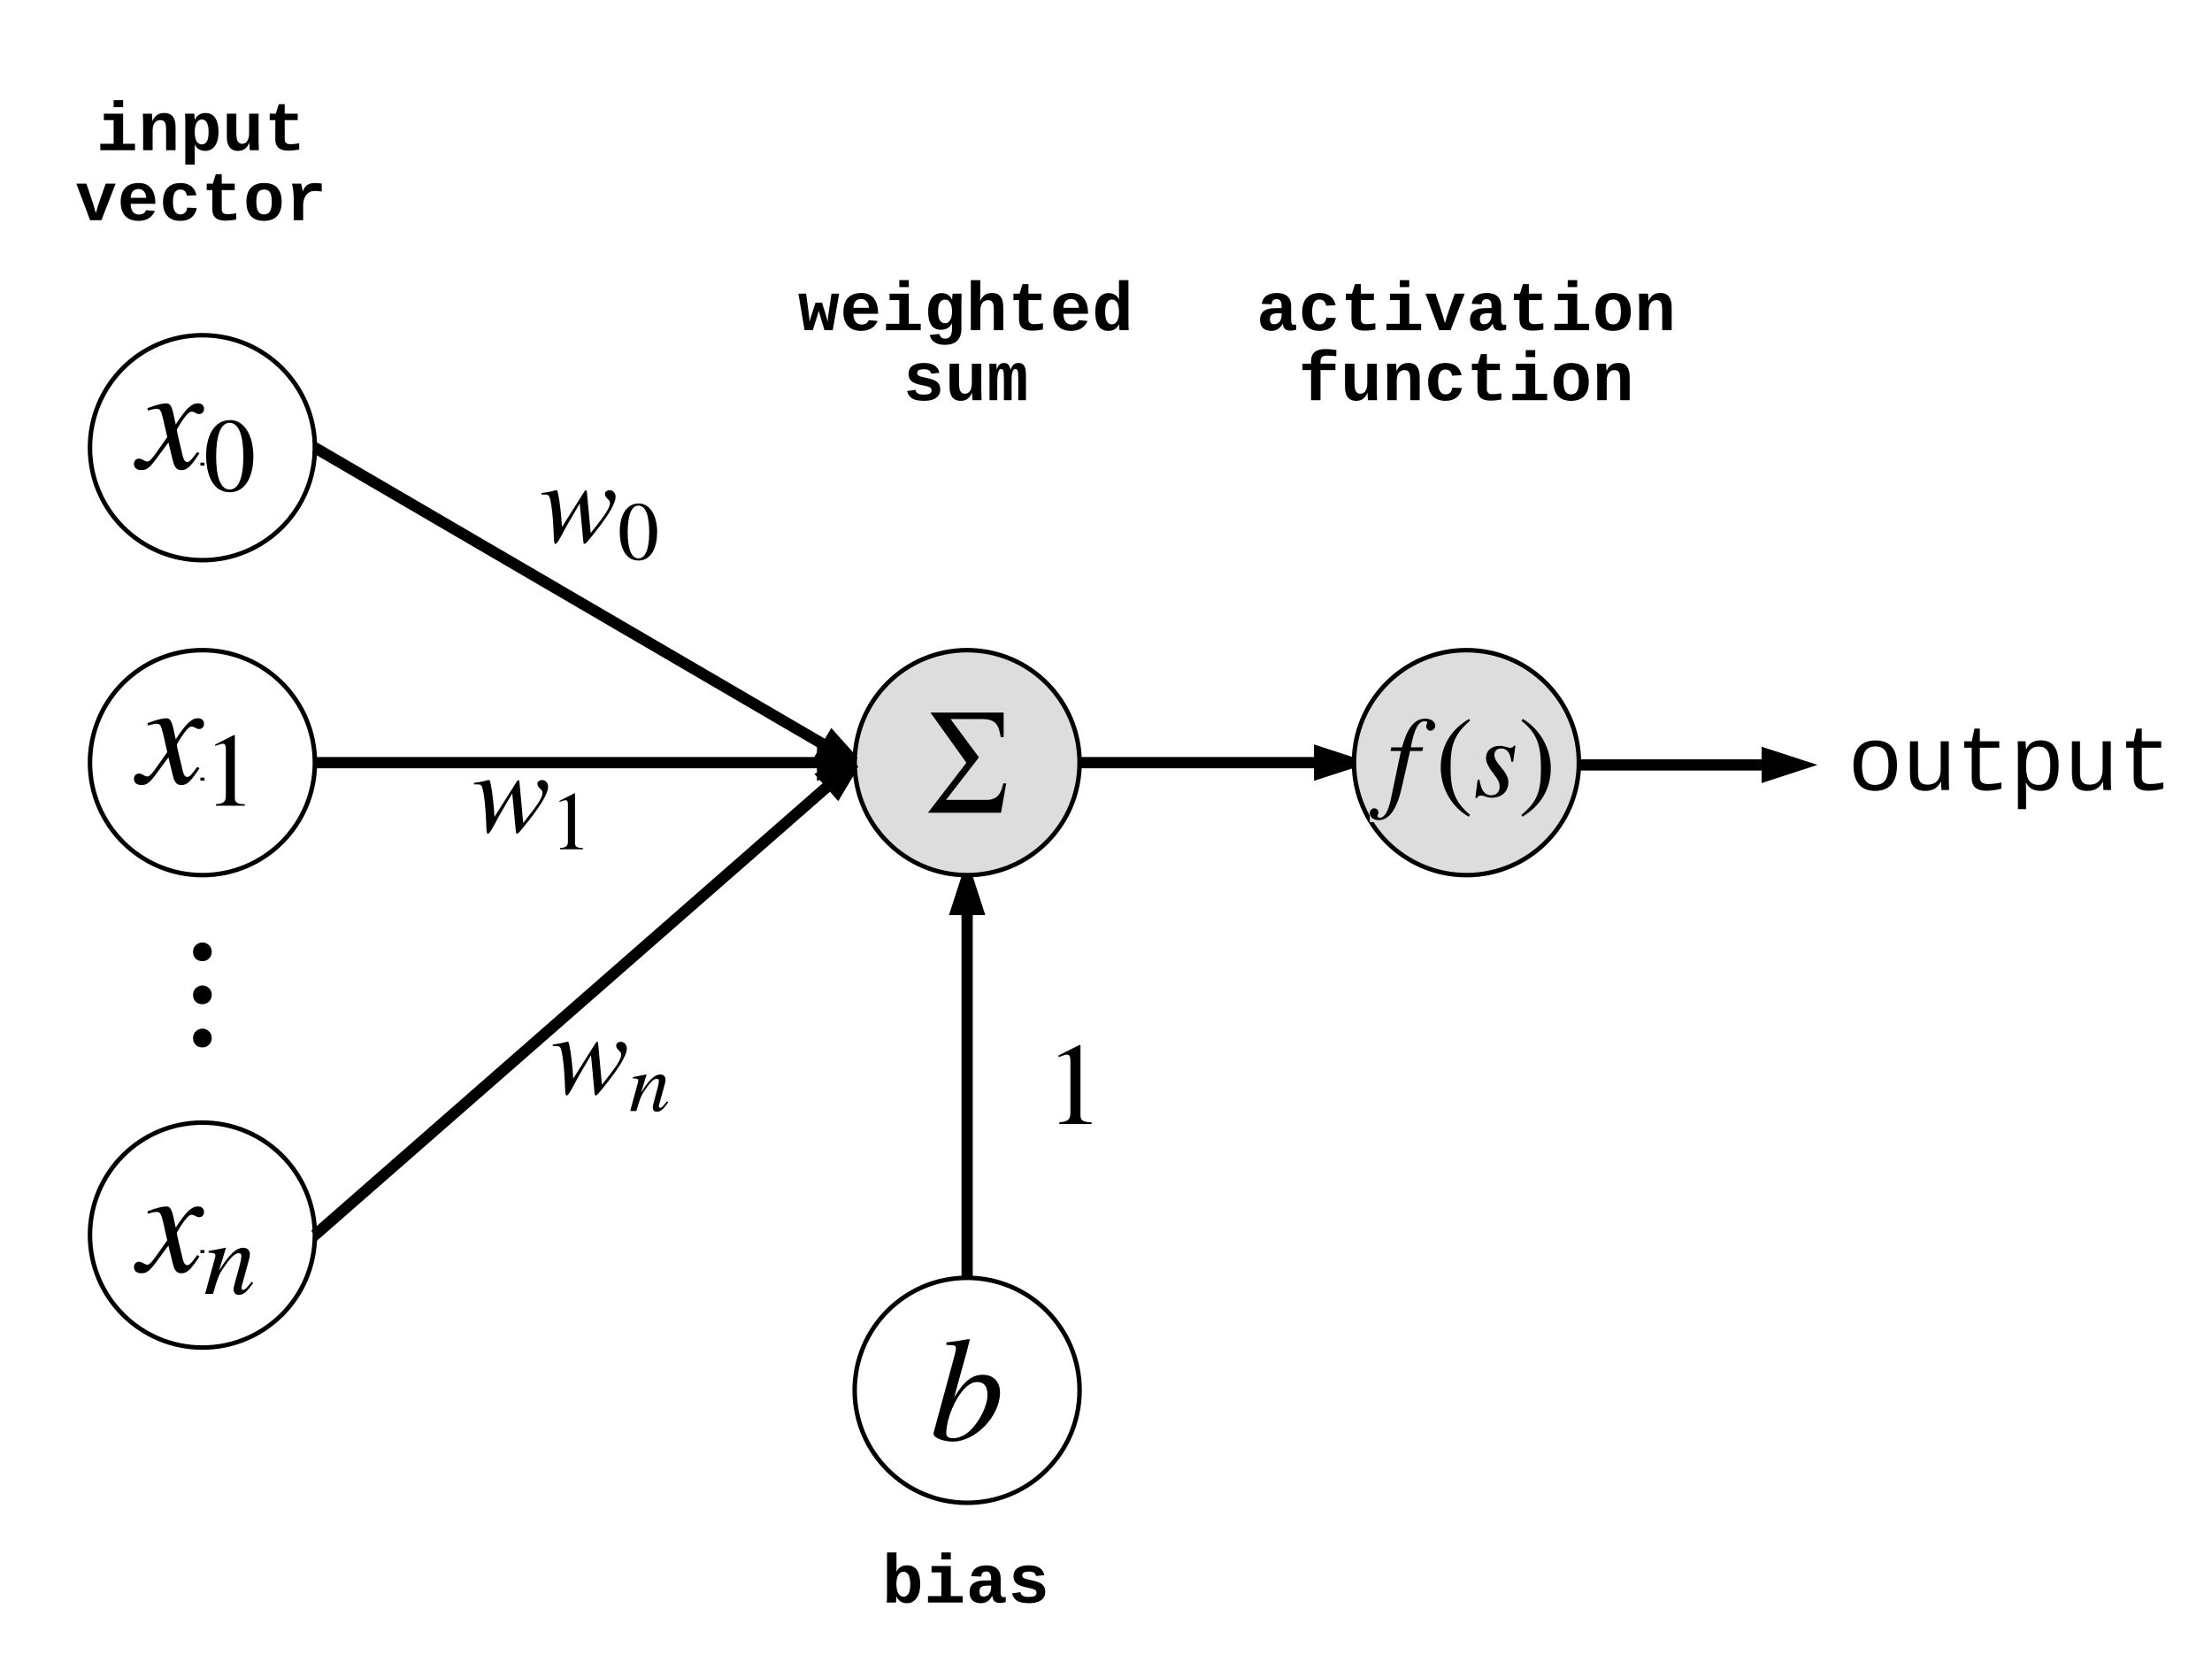 <svg xmlns="http://www.w3.org/2000/svg" xmlns:xlink="http://www.w3.org/1999/xlink" width="983.49" height="746"><g transform="translate(-240 -120)"><path d="M720 738c0 27.6-22.4 50-50 50s-50-22.4-50-50 22.4-50 50-50 50 22.4 50 50z" stroke="#000" stroke-width="2" fill="#fff"/><use xlink:href="#a" transform="matrix(1,0,0,1,625,693) translate(45 50.4)"/><path d="M653.55 714.08h32.9v47.84h-32.9z" fill="none"/><path d="M664.27 741.02h.06c4.47-7.42 8.1-9.92 12.7-9.92 4.4 0 7.6 2.83 7.6 7.9 0 10.37-10.83 21.8-21.02 21.8-3.74 0-8.53-1.5-8.53-3.48v-.4l9.33-34.36c.4-1.58.6-2.5.6-3.1 0-1.44-.34-1.5-4.22-1.64v-1.1c4.4-.54 6.77-.93 10.06-1.52l.33.32-1.38 5.4m9.25 19.05c0-4-1.7-5.65-4.6-5.65-3.15 0-6.18 2.76-9 7.56-2.9 4.86-4.73 11.23-4.73 15.18 0 1.5.98 2.23 3.02 2.23 2.83 0 5.65-1.4 8.08-3.88 3.95-4.08 7.23-10.6 7.23-15.45"/><path d="M720 459c0 27.6-22.4 50-50 50s-50-22.4-50-50 22.4-50 50-50 50 22.4 50 50z" stroke="#000" stroke-width="2" fill="#ddd"/><use xlink:href="#a" transform="matrix(1,0,0,1,625,414) translate(45 50.4)"/><path d="M650.08 436h39.84v46h-39.84z" fill="#ddd"/><path d="M687.37 468.23l-2.3 13.03H652.6l17.08-22.22-15.98-22.3h32.54v10.93h-1.3c-.93-5.88-2.58-8.05-8.37-8.05h-13.94l12.63 17.03-14.64 18.9h18.04c4.88 0 6.44-2.96 7.4-7.32h1.3"/><path d="M380 669c0 27.6-22.4 50-50 50s-50-22.4-50-50 22.4-50 50-50 50 22.4 50 50z" stroke="#000" stroke-width="2" fill="#fff"/><use xlink:href="#b" transform="matrix(1,0,0,1,285,624) translate(45 50.4)"/><path d="M299.6 655.15h60.8v41.47h-60.8z" fill="none"/><path d="M317.32 661.92l.8 3.74c4.6-7.03 7.02-9.4 9.9-9.4 1.6 0 2.7 1 2.7 2.44 0 1.38-.9 2.36-2.23 2.36-1.26 0-1.85-1.1-3.43-1.1-1.18 0-3.54 2.88-6.44 7.94 0 .46.14 1.38.53 2.95l2.1 8.8c.46 1.85 1.05 2.7 1.97 2.7.86 0 1.58-.65 3.1-2.62.58-.8.85-1.2 1.37-1.84l1 .58c-3.82 5.9-5.53 7.5-8.03 7.5-2.1 0-3.1-1.2-3.88-4.48l-1.9-7.82-5.8 7.82c-2.9 3.88-4.2 4.47-6.24 4.47s-3.28-1.05-3.28-2.76c0-1.3.92-2.36 2.23-2.36.6 0 1.26.27 2.1.73.67.4 1.33.6 1.72.6.72 0 1.97-1.26 3.35-3.23l5.4-7.63-1.85-8.13c-.92-3.95-1.38-4.47-3.02-4.47-.53 0-1.32.13-2.56.46l-1.2.33-.18-1.07.72-.26c4-1.45 6.18-1.9 7.7-1.9 1.63 0 2.42 1.18 3.34 5.65M351.9 689.7l.66.6c-3.16 4.33-4.32 5.26-6.5 5.26-1.17 0-2.2-.74-2.2-2.5 0-.47.1-1.08.75-3.5l2.06-7.52c.37-1.44.65-3.1.65-3.67 0-.84-.4-1.35-1.1-1.35-1.87 0-3.96 2.28-6.88 6.6-2.1 3.1-2.47 4.18-4.65 11.52h-3.5l4.47-16.26c.05-.23.1-.5.1-.8 0-.92-.65-1.2-3.02-1.24v-.75c3.76-.75 5.06-.94 7.52-1.45l.2.1-3.12 10.12c4.64-7.43 7.76-10.22 10.73-10.22 2 0 3.02 1.16 3.02 2.84 0 .82-.18 1.8-.46 2.77l-2.6 9.44c-.46 1.68-.65 2.47-.65 2.84 0 .42.2.84.75.84.65 0 1.5-.75 2.83-2.46.33-.38.65-.8.98-1.2"/><path d="M380 319c0 27.6-22.4 50-50 50s-50-22.4-50-50 22.4-50 50-50 50 22.4 50 50z" stroke="#000" stroke-width="2" fill="#fff"/><use xlink:href="#b" transform="matrix(1,0,0,1,285,274) translate(45 50.4)"/><path d="M299.6 298.15h60.8v41.7h-60.8z" fill="none"/><path d="M317.32 304.92l.8 3.74c4.6-7.03 7.02-9.4 9.9-9.4 1.6 0 2.7 1 2.7 2.44 0 1.38-.9 2.36-2.23 2.36-1.26 0-1.85-1.1-3.43-1.1-1.18 0-3.54 2.88-6.44 7.94 0 .46.14 1.38.53 2.95l2.1 8.8c.46 1.85 1.05 2.7 1.97 2.7.86 0 1.58-.65 3.1-2.62.58-.8.85-1.2 1.37-1.84l1 .58c-3.82 5.9-5.53 7.5-8.03 7.5-2.1 0-3.1-1.2-3.88-4.48l-1.9-7.82-5.8 7.82c-2.9 3.88-4.2 4.47-6.24 4.47s-3.28-1.05-3.28-2.76c0-1.3.92-2.36 2.23-2.36.6 0 1.26.27 2.1.73.67.4 1.33.6 1.72.6.72 0 1.97-1.26 3.35-3.23l5.4-7.63-1.85-8.13c-.92-3.95-1.38-4.47-3.02-4.47-.53 0-1.32.13-2.56.46l-1.2.33-.18-1.07.72-.26c4-1.45 6.18-1.9 7.7-1.9 1.63 0 2.42 1.18 3.34 5.65M352.65 322.8c0 8-2.93 16-10.5 16-7.95 0-10.5-8.65-10.5-16.27 0-8.22 3.2-15.8 10.7-15.8 6.07 0 10.3 6.55 10.3 16.08m-4.46.24c0-9.66-2.05-15.1-6.14-15.1-3.86 0-5.95 5.48-5.95 14.92 0 9.43 2.05 14.73 6.05 14.73 3.95 0 6.04-5.36 6.04-14.56"/><path d="M380 459c0 27.6-22.4 50-50 50s-50-22.4-50-50 22.4-50 50-50 50 22.4 50 50z" stroke="#000" stroke-width="2" fill="#fff"/><use xlink:href="#b" transform="matrix(1,0,0,1,285,414) translate(45 50.4)"/><path d="M299.6 438.15h60.8v41.05h-60.8z" fill="none"/><path d="M317.32 444.92l.8 3.74c4.6-7.03 7.02-9.4 9.9-9.4 1.6 0 2.7 1 2.7 2.44 0 1.38-.9 2.36-2.23 2.36-1.26 0-1.85-1.1-3.43-1.1-1.18 0-3.54 2.88-6.44 7.94 0 .46.14 1.38.53 2.95l2.1 8.8c.46 1.85 1.05 2.7 1.97 2.7.86 0 1.58-.65 3.1-2.62.58-.8.85-1.2 1.37-1.84l1 .58c-3.82 5.9-5.53 7.5-8.03 7.5-2.1 0-3.1-1.2-3.88-4.48l-1.9-7.82-5.8 7.82c-2.9 3.88-4.2 4.47-6.24 4.47s-3.28-1.05-3.28-2.76c0-1.3.92-2.36 2.23-2.36.6 0 1.26.27 2.1.73.67.4 1.33.6 1.72.6.72 0 1.97-1.26 3.35-3.23l5.4-7.63-1.85-8.13c-.92-3.95-1.38-4.47-3.02-4.47-.53 0-1.32.13-2.56.46l-1.2.33-.18-1.07.72-.26c4-1.45 6.18-1.9 7.7-1.9 1.63 0 2.42 1.18 3.34 5.65M348.84 478.14h-12.82v-.7c3.43-.18 4.4-1.15 4.4-3.7v-20.88c0-1.58-.4-2.27-1.38-2.27-.47 0-1.26.22-2.1.55l-1.25.46v-.64l8.3-4.23.43.14v27.74c0 2 .93 2.85 4.4 2.85v.7"/><path d="M313.2 511.5h33.6v75.2h-33.6z" fill="none"/><path d="M334.16 543.06c0 2.23-1.65 4.2-4.14 4.2-2.5 0-4.2-1.64-4.2-4.2 0-2.5 2.1-4.14 4.2-4.14s4.14 1.7 4.14 4.14m0 19.12c0 2.23-1.65 4.2-4.14 4.2-2.5 0-4.2-1.64-4.2-4.2 0-2.5 2.1-4.14 4.2-4.14s4.14 1.7 4.14 4.14m0 19.2c0 2.22-1.65 4.2-4.14 4.2-2.5 0-4.2-1.65-4.2-4.2 0-2.5 2.1-4.15 4.2-4.15s4.14 1.7 4.14 4.14"/><path d="M380 319l240 140" stroke="#000" stroke-width="5" fill="none"/><path d="M381.26 316.84L380 319l-.1-2.96zM620 459l-14.66-3.18 4.67-8z"/><path d="M620.18 455.44L620 459l.1 2.58-18.65-4.05 8.14-13.95zm-10.94-1.34l3.77.82-2.56-2.88z"/><path d="M380 459h240" stroke="#000" stroke-width="5" fill="none"/><path d="M380 461.5h-.12l.12-2.5-.1-2.5h.1zM620 459l-14.27 4.64v-9.28z"/><path d="M620.13 456.4L620 459l.1 2.6-16.87 5.48v-16.16zm-11.9 3.8l3.68-1.2-3.67-1.2z"/><path d="M380 669l240-210" stroke="#000" stroke-width="5" fill="none"/><path d="M381.65 670.88l-1.82 1.6.17-3.48zM612.32 471.88l-6.1-6.97L620 459z"/><path d="M620 459l.13 3.6.1.9-7.53 12.62-10.64-12.16 18.08-7.74zm-9.64 6.85l1.57 1.8 1.98-3.32z"/><path d="M670 688V510" stroke="#000" stroke-width="5" fill="none"/><path d="M672.5 688.12L670 688l-2.5.1v-.1h5zM674.64 524.27h-9.28L670 510z"/><path d="M670 509l2.28-.08 5.8 17.85h-16.16l5.8-17.88zm-1.2 12.77h2.4l-1.2-3.68z"/><path d="M480 337h58.3v33H480z" fill="none"/><path d="M500.95 338.67l1.67 18.3c6.8-8.53 8.58-11.3 8.58-13.52 0-.63-.3-1.04-1.15-1.82-.83-.78-1.1-1.4-1.1-2.13 0-.83.9-1.6 2.04-1.6 1.55 0 2.7 1.23 2.7 2.9 0 3.32-3.85 9.4-11.03 18.14l-.47.58c-1.4 1.7-1.87 2.23-2.34 2.23-.36 0-.47-.47-.57-1.82l-1.52-16.12-4.62 7.92c-.94 1.56-1.88 3.27-2.86 5.14-1.88 3.6-2.76 4.9-3.33 4.9-.47 0-.57-.42-.68-2.45l-.22-4.72c-.2-4.53-.78-10.1-1.4-12.6-.47-1.9-.94-2.17-2.44-2.17h-1.46v-.67c1.6-.26 3.38-.46 4.94-.88.68-.16 1.14-.36 1.5-.36.58 0 .63.1 1 1.75.72 3.54 1.45 10.04 1.66 14.6l9.98-15.8c.26-.4.42-.5.68-.5.3 0 .4.14.4.72M532.17 356.5c0 6.34-2.3 12.66-8.3 12.66-6.3 0-8.32-6.84-8.32-12.87 0-6.5 2.54-12.5 8.46-12.5 4.83 0 8.17 5.18 8.17 12.7m-3.53.2c0-7.65-1.6-11.95-4.85-11.95-3.06 0-4.72 4.34-4.72 11.8 0 7.46 1.62 11.66 4.78 11.66 3.13 0 4.78-4.22 4.78-11.5"/><path d="M450 465.85h58.3v32.48H450z" fill="none"/><path d="M470.95 467.5l1.67 18.32c6.8-8.53 8.58-11.3 8.58-13.52 0-.63-.3-1.04-1.15-1.82-.83-.78-1.1-1.4-1.1-2.13 0-.84.9-1.62 2.04-1.62 1.55 0 2.7 1.25 2.7 2.92 0 3.32-3.85 9.4-11.03 18.14l-.47.57c-1.4 1.7-1.87 2.23-2.34 2.23-.36 0-.47-.47-.57-1.82l-1.52-16.12-4.62 7.9c-.94 1.57-1.88 3.28-2.86 5.15-1.88 3.6-2.76 4.9-3.33 4.9-.47 0-.57-.42-.68-2.44l-.22-4.73c-.2-4.53-.78-10.1-1.4-12.6-.47-1.9-.94-2.17-2.44-2.17h-1.46v-.68c1.6-.26 3.38-.47 4.94-.88.68-.16 1.14-.37 1.5-.37.58 0 .63.1 1 1.77.72 3.54 1.45 10.04 1.66 14.6l9.98-15.8c.26-.4.42-.5.68-.5.3 0 .4.14.4.7M499.16 497.5H489v-.56c2.73-.14 3.5-.9 3.5-2.94v-16.5c0-1.25-.33-1.8-1.1-1.8-.37 0-1 .18-1.65.43l-1 .37v-.5l6.58-3.36.33.1v21.96c0 1.58.74 2.24 3.5 2.24v.56"/><path d="M485 582.18h58.3V615H485z" fill="none"/><path d="M505.95 583.85l1.67 18.3c6.8-8.53 8.58-11.28 8.58-13.52 0-.62-.3-1.04-1.15-1.82-.83-.77-1.1-1.4-1.1-2.12 0-.83.9-1.6 2.04-1.6 1.55 0 2.7 1.24 2.7 2.9 0 3.33-3.85 9.4-11.03 18.15l-.47.57c-1.4 1.72-1.87 2.24-2.34 2.24-.36 0-.47-.47-.57-1.82L502.77 589l-4.62 7.9c-.94 1.56-1.88 3.28-2.86 5.15-1.88 3.6-2.76 4.9-3.33 4.9-.47 0-.57-.43-.68-2.46l-.22-4.74c-.2-4.52-.78-10.1-1.4-12.58-.47-1.93-.94-2.2-2.44-2.2h-1.46v-.66c1.6-.26 3.38-.47 4.94-.9.68-.14 1.14-.35 1.5-.35.58 0 .63.1 1 1.77.72 3.53 1.45 10.03 1.66 14.6l9.98-15.8c.26-.4.42-.52.68-.52.3 0 .4.16.4.73M536.58 609.53l.52.48c-2.5 3.43-3.42 4.16-5.15 4.16-.92 0-1.73-.6-1.73-1.98 0-.37.08-.85.6-2.76l1.6-5.96c.3-1.14.52-2.46.52-2.9 0-.66-.33-1.07-.88-1.07-1.47 0-3.12 1.8-5.44 5.2-1.65 2.48-1.95 3.32-3.68 9.13h-2.75l3.52-12.87c.03-.18.07-.4.07-.62 0-.74-.53-.96-2.4-1v-.58c2.98-.6 4-.74 5.96-1.14l.14.07-2.46 8c3.68-5.88 6.14-8.08 8.5-8.08 1.57 0 2.38.92 2.38 2.24 0 .66-.14 1.43-.37 2.2l-2.05 7.47c-.37 1.32-.52 1.95-.52 2.24 0 .33.15.66.6.66.5 0 1.17-.58 2.23-1.94.27-.3.53-.64.78-.97"/><path d="M942 459c0 27.6-22.4 50-50 50s-50-22.4-50-50 22.4-50 50-50 50 22.4 50 50z" stroke="#000" stroke-width="2" fill="#ddd"/><use xlink:href="#a" transform="matrix(1,0,0,1,847,414) translate(45 50.4)"/><path d="M849.04 438.58H932v46.84h-82.96z" fill="#ddd"/><path d="M858.6 452.2h4.74c1.12-3.63 2-6.44 3.67-8.83 1.54-2.2 3.63-3.93 6.74-3.93 2.5 0 4.38 1.33 4.38 3.16 0 1.13-.97 2.2-2.14 2.2-.92 0-1.88-.77-1.88-2 0-.86.5-1.1.5-1.57 0-.4-.4-.66-1.12-.66-2.85 0-4.74 3.56-6.22 11.62h5.46l-.3 1.62h-5.5l-3.68 16.3c-2.14 9.44-5.56 14.44-10.2 14.44-2.3 0-4.02-1.33-4.02-3.1 0-1.2.86-2.15 1.93-2.15 1.18 0 1.94.82 1.94 1.9 0 .65-.47.9-.47 1.47 0 .46.4.82 1.02.82 2.14 0 3.77-2.77 4.95-8.27l4.48-21.4h-4.64M893.62 482.2l-.6.83c-8.07-4.6-12.45-13.2-12.45-21.87 0-9.43 4.43-16.77 12.6-21.6l.45.8c-7.1 6.07-8.67 10.8-8.67 20.65 0 9.5 1.53 15.25 8.67 21.2M913.8 451.47l-1.02 7.14h-.8c-.52-4.22-2.05-5.9-4.55-5.9-1.78 0-3 1.02-3 2.9 0 1.38.76 2.86 2.75 5.2 2.55 2.96 3.46 4.95 3.46 6.93 0 4.24-3.1 6.84-7.34 6.84-.86 0-1.63-.06-2.8-.5-.97-.42-1.68-.47-2.24-.47-.56 0-1.12.25-1.48 1.07h-.82l1.02-8.1h.82c.7 4.83 2.45 6.92 5.1 6.92 2.4 0 3.87-1.43 3.87-3.93 0-1.63-.87-3.36-2.85-5.86-2.2-2.74-3.22-5.04-3.22-6.67 0-3.36 2.4-5.5 6.17-5.5.87 0 1.58.15 2.86.5.96.3 1.42.36 1.83.36.77 0 1.12-.2 1.53-.93h.7M916.45 440.36l.62-.8c7.8 4.68 12.43 13.2 12.43 21.85 0 9.44-4.48 16.68-12.6 21.63l-.45-.82c7.24-5.95 8.67-10.74 8.67-20.63 0-9.54-1.27-15.4-8.67-21.2"/><path d="M720 459h121" stroke="#000" stroke-width="5" fill="none"/><path d="M720 461.5h-.12l.12-2.5-.1-2.5h.1zM841 459l-14.27 4.64v-9.28z"/><path d="M842.1 456.73L842 459l.08 2.28-17.85 5.8v-16.16zm-12.87 3.46l3.68-1.2-3.67-1.2z"/><path d="M942 460h98" stroke="#000" stroke-width="5" fill="none"/><path d="M1040 460l-14.27 4.64v-9.28z" stroke="#000" stroke-width="5"/><path d="M1064 431.67h139v54.66h-139z" fill="none"/><use xlink:href="#c" transform="matrix(1,0,0,1,1069,436.667) translate(-7.512 34.492)"/><path d="M822.5 220h139v106h-139z" fill="none"/><use xlink:href="#d" transform="matrix(1,0,0,1,827.5,225) translate(-28.849 41.772)"/><use xlink:href="#e" transform="matrix(1,0,0,1,827.5,225) translate(-10.179 72.883)"/><path d="M600 220h139v106H600z" fill="none"/><use xlink:href="#f" transform="matrix(1,0,0,1,605,225) translate(-10.179 41.772)"/><use xlink:href="#g" transform="matrix(1,0,0,1,605,225) translate(36.495 72.883)"/><path d="M260 140h139v106H260z" fill="none"/><use xlink:href="#h" transform="matrix(1,0,0,1,265,145) translate(17.826 41.772)"/><use xlink:href="#i" transform="matrix(1,0,0,1,265,145) translate(8.491 72.883)"/><path d="M600 800h139v46H600z" fill="none"/><use xlink:href="#j" transform="matrix(1,0,0,1,605,805) translate(27.161 27.327)"/><path d="M704.85 583.6h26.02v36.9h-26.02z" fill="none"/><path d="M725.33 619.63h-14.35v-.78c3.85-.2 4.94-1.3 4.94-4.16v-23.36c0-1.77-.47-2.55-1.56-2.55-.52 0-1.4.25-2.34.62l-1.4.52v-.73l9.3-4.72.47.15v31.05c0 2.23 1.03 3.17 4.93 3.17v.78"/><defs><path d="M-.9 1.25H.9v1.32H-.9z" id="b"/><path d="M615-1102c343 0 484 203 482 560-1 347-147 562-488 562-336 0-475-219-479-562-4-349 156-560 485-560zm-8 989c240 0 301-180 301-429 0-245-55-427-290-427-236 0-299 181-299 427 0 243 61 429 288 429" id="k"/><path d="M528 20c-247 0-343-132-343-381v-721h180v686c-4 177 45 284 224 277 194-8 279-136 279-336v-627h181c3 360-6 732 6 1082H885c-4-54-7-126-8-185h-3C809-64 714 20 528 20" id="l"/><path d="M682 16c-209 0-323-80-324-285v-671H190v-142h170l58-282h120v282h432v142H538v652c2 114 60 155 182 155 106 0 209-16 297-34v137C921-4 806 16 682 16" id="m"/><path d="M698-1104c312 3 392 244 392 558 0 315-82 566-392 566-169 0-277-65-331-184h-5c8 188 2 394 4 589H185V-858c0-76-1-156-6-224h175c6 52 9 120 10 178h4c58-122 150-202 330-200zm-49 991c225 0 255-203 255-433 0-225-32-419-253-419-236 0-285 192-285 441 0 237 53 411 283 411" id="n"/><g id="c"><use transform="matrix(0.02,0,0,0.02,0,0)" xlink:href="#k"/><use transform="matrix(0.02,0,0,0.02,24.004,0)" xlink:href="#l"/><use transform="matrix(0.02,0,0,0.02,48.008,0)" xlink:href="#m"/><use transform="matrix(0.02,0,0,0.02,72.012,0)" xlink:href="#n"/><use transform="matrix(0.02,0,0,0.02,96.016,0)" xlink:href="#l"/><use transform="matrix(0.02,0,0,0.02,120.02,0)" xlink:href="#m"/></g><path d="M775-193C708-75 621 20 439 20 226 20 106-93 106-306c0-251 170-341 417-346l223-4c4-143-12-264-148-264-103 0-141 58-150 153l-293-14c37-219 194-321 455-321 263 0 418 130 417 390v392c1 84 5 161 89 160 21 0 42-2 62-6v152c-57 15-108 27-180 26-145 0-202-73-217-205h-6zm-256 17c168 0 234-139 227-325-166 4-347-25-347 173 0 94 33 152 120 152" id="o"/><path d="M1109-360C1066-122 902 20 624 20c-347 0-514-209-514-555 0-353 168-567 518-567 270 0 425 136 473 361l-283 14c-16-106-75-183-196-182-75 0-130 31-165 93s-52 152-52 270c0 249 74 374 221 374 120 0 188-82 201-201" id="p"/><path d="M711 13c-250 0-386-99-385-349l2-556H161v-190h181l88-282h176v282h385v190H606v530c-10 130 45 186 174 184 91-2 176-11 255-27v186C933-1 833 13 711 13" id="q"/><path d="M794-190h353V0H118v-190h395v-702H223v-190h571v892zM513-1277v-207h281v207H513" id="r"/><path d="M774 0H438L31-1082h297c94 290 200 568 280 872 83-304 194-581 291-872h294" id="s"/><path d="M616-1102c361 0 521 202 521 560 0 354-171 562-527 562C259 20 92-192 92-542c0-351 169-560 524-560zm-9 930c200-2 236-165 236-370 0-199-27-367-223-367-195 0-233 146-233 367 0 129 18 223 55 282s92 88 165 88" id="t"/><path d="M768-1103c247 0 336 167 336 416V0H824v-619c-3-164-24-273-171-273-164 0-229 142-229 312V0H143c-4-359 9-736-8-1082h268c7 63 12 146 13 215h4c67-145 160-236 348-236" id="u"/><g id="d"><use transform="matrix(0.015,0,0,0.015,0,0)" xlink:href="#o"/><use transform="matrix(0.015,0,0,0.015,18.67,0)" xlink:href="#p"/><use transform="matrix(0.015,0,0,0.015,37.339,0)" xlink:href="#q"/><use transform="matrix(0.015,0,0,0.015,56.009,0)" xlink:href="#r"/><use transform="matrix(0.015,0,0,0.015,74.679,0)" xlink:href="#s"/><use transform="matrix(0.015,0,0,0.015,93.349,0)" xlink:href="#o"/><use transform="matrix(0.015,0,0,0.015,112.018,0)" xlink:href="#q"/><use transform="matrix(0.015,0,0,0.015,130.688,0)" xlink:href="#r"/><use transform="matrix(0.015,0,0,0.015,149.358,0)" xlink:href="#t"/><use transform="matrix(0.015,0,0,0.015,168.027,0)" xlink:href="#u"/></g><path d="M844-1321c-130 0-195 53-191 182v57h443v190H653V0H373v-892H117v-190h256v-83c5-247 162-348 422-349 120-1 232 13 327 28v184c-84-10-183-19-278-19" id="v"/><path d="M471 20c-247 0-336-169-336-415v-687h281v607c4 148 31 285 172 285 152 0 207-150 207-312v-580h281c4 359-9 736 8 1082H816c-7-63-11-146-12-215h-5C736-76 644 20 471 20" id="w"/><g id="e"><use transform="matrix(0.015,0,0,0.015,0,0)" xlink:href="#v"/><use transform="matrix(0.015,0,0,0.015,18.67,0)" xlink:href="#w"/><use transform="matrix(0.015,0,0,0.015,37.339,0)" xlink:href="#u"/><use transform="matrix(0.015,0,0,0.015,56.009,0)" xlink:href="#p"/><use transform="matrix(0.015,0,0,0.015,74.679,0)" xlink:href="#q"/><use transform="matrix(0.015,0,0,0.015,93.349,0)" xlink:href="#r"/><use transform="matrix(0.015,0,0,0.015,112.018,0)" xlink:href="#t"/><use transform="matrix(0.015,0,0,0.015,130.688,0)" xlink:href="#u"/></g><path d="M1028 0H784c-56-191-119-378-170-573C562-377 495-191 437 0H194L11-1082h228c32 239 67 472 95 714 4 40 7 80 7 119 53-195 119-378 177-568h193c56 190 120 371 169 568-1-79 11-158 21-226l91-607h226" id="x"/><path d="M1113-274C1038-96 884 20 626 20c-352 0-526-209-526-566 0-358 185-556 530-556 358 0 496 251 499 615H395c5 180 68 319 245 319 102 0 186-45 208-129zM857-663c-6-177-128-307-315-247-94 30-141 121-145 247h460" id="y"/><path d="M1108-33c-3 314-178 467-492 467-243 0-400-94-447-291l281-33c17 79 82 141 174 141 176 0 212-155 205-347-2-40 5-80 0-115C773-85 665-12 501-12c-288 0-377-242-377-538 0-242 65-426 223-510 50-26 108-39 175-39 160 0 253 78 307 191h5c1-58 5-125 14-174h266c-12 335-3 703-6 1049zM811-384c25-82 27-259 1-342-30-99-77-180-190-180-172 0-205 171-205 356 0 116 18 202 54 258 48 76 129 107 221 70 62-25 96-86 119-162" id="z"/><path d="M424-1484c-2 206 5 424-8 618h4c67-145 160-234 348-236 251-3 335 167 336 416V0H824v-621c0-150-23-276-173-270-163 7-227 142-227 312V0H143v-1484h281" id="A"/><path d="M802-909c-3-189-2-383-2-575h281v1248c-1 83 4 168 8 236H817c-9-50-14-117-15-176h-4C735-49 651 20 482 20 191 20 97-238 97-539c0-243 66-432 221-519 50-28 108-42 175-42 162 2 253 78 309 191zm-70 658c91-113 93-462 2-584-46-61-145-100-224-53-96 56-119 190-120 349 0 123 17 214 52 275 46 82 130 115 222 74 25-12 46-33 68-61" id="B"/><g id="f"><use transform="matrix(0.015,0,0,0.015,0,0)" xlink:href="#x"/><use transform="matrix(0.015,0,0,0.015,18.67,0)" xlink:href="#y"/><use transform="matrix(0.015,0,0,0.015,37.339,0)" xlink:href="#r"/><use transform="matrix(0.015,0,0,0.015,56.009,0)" xlink:href="#z"/><use transform="matrix(0.015,0,0,0.015,74.679,0)" xlink:href="#A"/><use transform="matrix(0.015,0,0,0.015,93.349,0)" xlink:href="#q"/><use transform="matrix(0.015,0,0,0.015,112.018,0)" xlink:href="#y"/><use transform="matrix(0.015,0,0,0.015,130.688,0)" xlink:href="#B"/></g><path d="M622-916c-112 2-200 14-200 111 0 90 89 101 168 121 234 58 514 77 514 368C1104-4 751 54 434 5 267-21 161-112 121-270l247-37c24 111 113 145 252 141 114-3 226-12 226-124 0-101-103-113-192-134-225-54-490-76-490-351 0-247 201-328 458-328 245 0 413 88 457 292l-249 26c-16-98-92-133-208-131" id="C"/><path d="M934-1102c199 0 220 177 220 381V0H926c-2-260 10-533-4-785-4-72-14-138-83-138-34 0-61 27-81 81s-29 134-29 241V0H501c-2-260 9-533-5-785-4-72-13-138-82-138-46 0-65 47-80 93-21 67-30 155-30 248V0H75c-3-360 6-732-6-1082h209c6 50 3 123 8 175 36-100 83-195 216-195 135 0 166 79 196 196 42-105 93-196 236-196" id="D"/><g id="g"><use transform="matrix(0.015,0,0,0.015,0,0)" xlink:href="#C"/><use transform="matrix(0.015,0,0,0.015,18.67,0)" xlink:href="#w"/><use transform="matrix(0.015,0,0,0.015,37.339,0)" xlink:href="#D"/></g><path d="M427-171c3 195 2 397 2 596H148V-846c1-83-4-168-8-236h272c10 49 14 118 15 176h4c59-114 151-197 316-197 291 0 385 259 385 560 0 243-65 433-220 521-50 28-109 42-176 42-162-2-253-78-309-191zm69-661c-91 113-92 463-1 586 46 62 145 101 225 54 96-57 118-191 119-351 0-123-18-215-53-276-46-82-128-115-220-74-25 12-48 33-70 61" id="E"/><g id="h"><use transform="matrix(0.015,0,0,0.015,0,0)" xlink:href="#r"/><use transform="matrix(0.015,0,0,0.015,18.67,0)" xlink:href="#u"/><use transform="matrix(0.015,0,0,0.015,37.339,0)" xlink:href="#E"/><use transform="matrix(0.015,0,0,0.015,56.009,0)" xlink:href="#w"/><use transform="matrix(0.015,0,0,0.015,74.679,0)" xlink:href="#q"/></g><path d="M875-1102c70 0 148 7 206 17v237c-110-17-267-37-359 15-123 69-192 207-192 395V0H250c-10-367 32-789-52-1082h271c19 69 36 149 46 228h4c52-151 151-250 356-248" id="F"/><g id="i"><use transform="matrix(0.015,0,0,0.015,0,0)" xlink:href="#s"/><use transform="matrix(0.015,0,0,0.015,18.67,0)" xlink:href="#y"/><use transform="matrix(0.015,0,0,0.015,37.339,0)" xlink:href="#p"/><use transform="matrix(0.015,0,0,0.015,56.009,0)" xlink:href="#q"/><use transform="matrix(0.015,0,0,0.015,74.679,0)" xlink:href="#t"/><use transform="matrix(0.015,0,0,0.015,93.349,0)" xlink:href="#F"/></g><path d="M429-1484c1 190-1 388 0 572 54-116 155-191 317-191 300 0 386 257 386 563 0 241-73 429-226 518-49 28-106 42-169 42-162 0-251-81-306-196h-4c-1 59-5 127-15 176H140c4-67 9-153 8-236v-1248h281zm66 648c-93 114-92 466 1 585 35 45 77 79 142 79 64 0 112-31 148-92 69-115 68-440-2-561-39-68-131-111-221-70-25 11-46 32-68 59" id="G"/><g id="j"><use transform="matrix(0.015,0,0,0.015,0,0)" xlink:href="#G"/><use transform="matrix(0.015,0,0,0.015,18.67,0)" xlink:href="#r"/><use transform="matrix(0.015,0,0,0.015,37.339,0)" xlink:href="#o"/><use transform="matrix(0.015,0,0,0.015,56.009,0)" xlink:href="#C"/></g></defs></g></svg>
